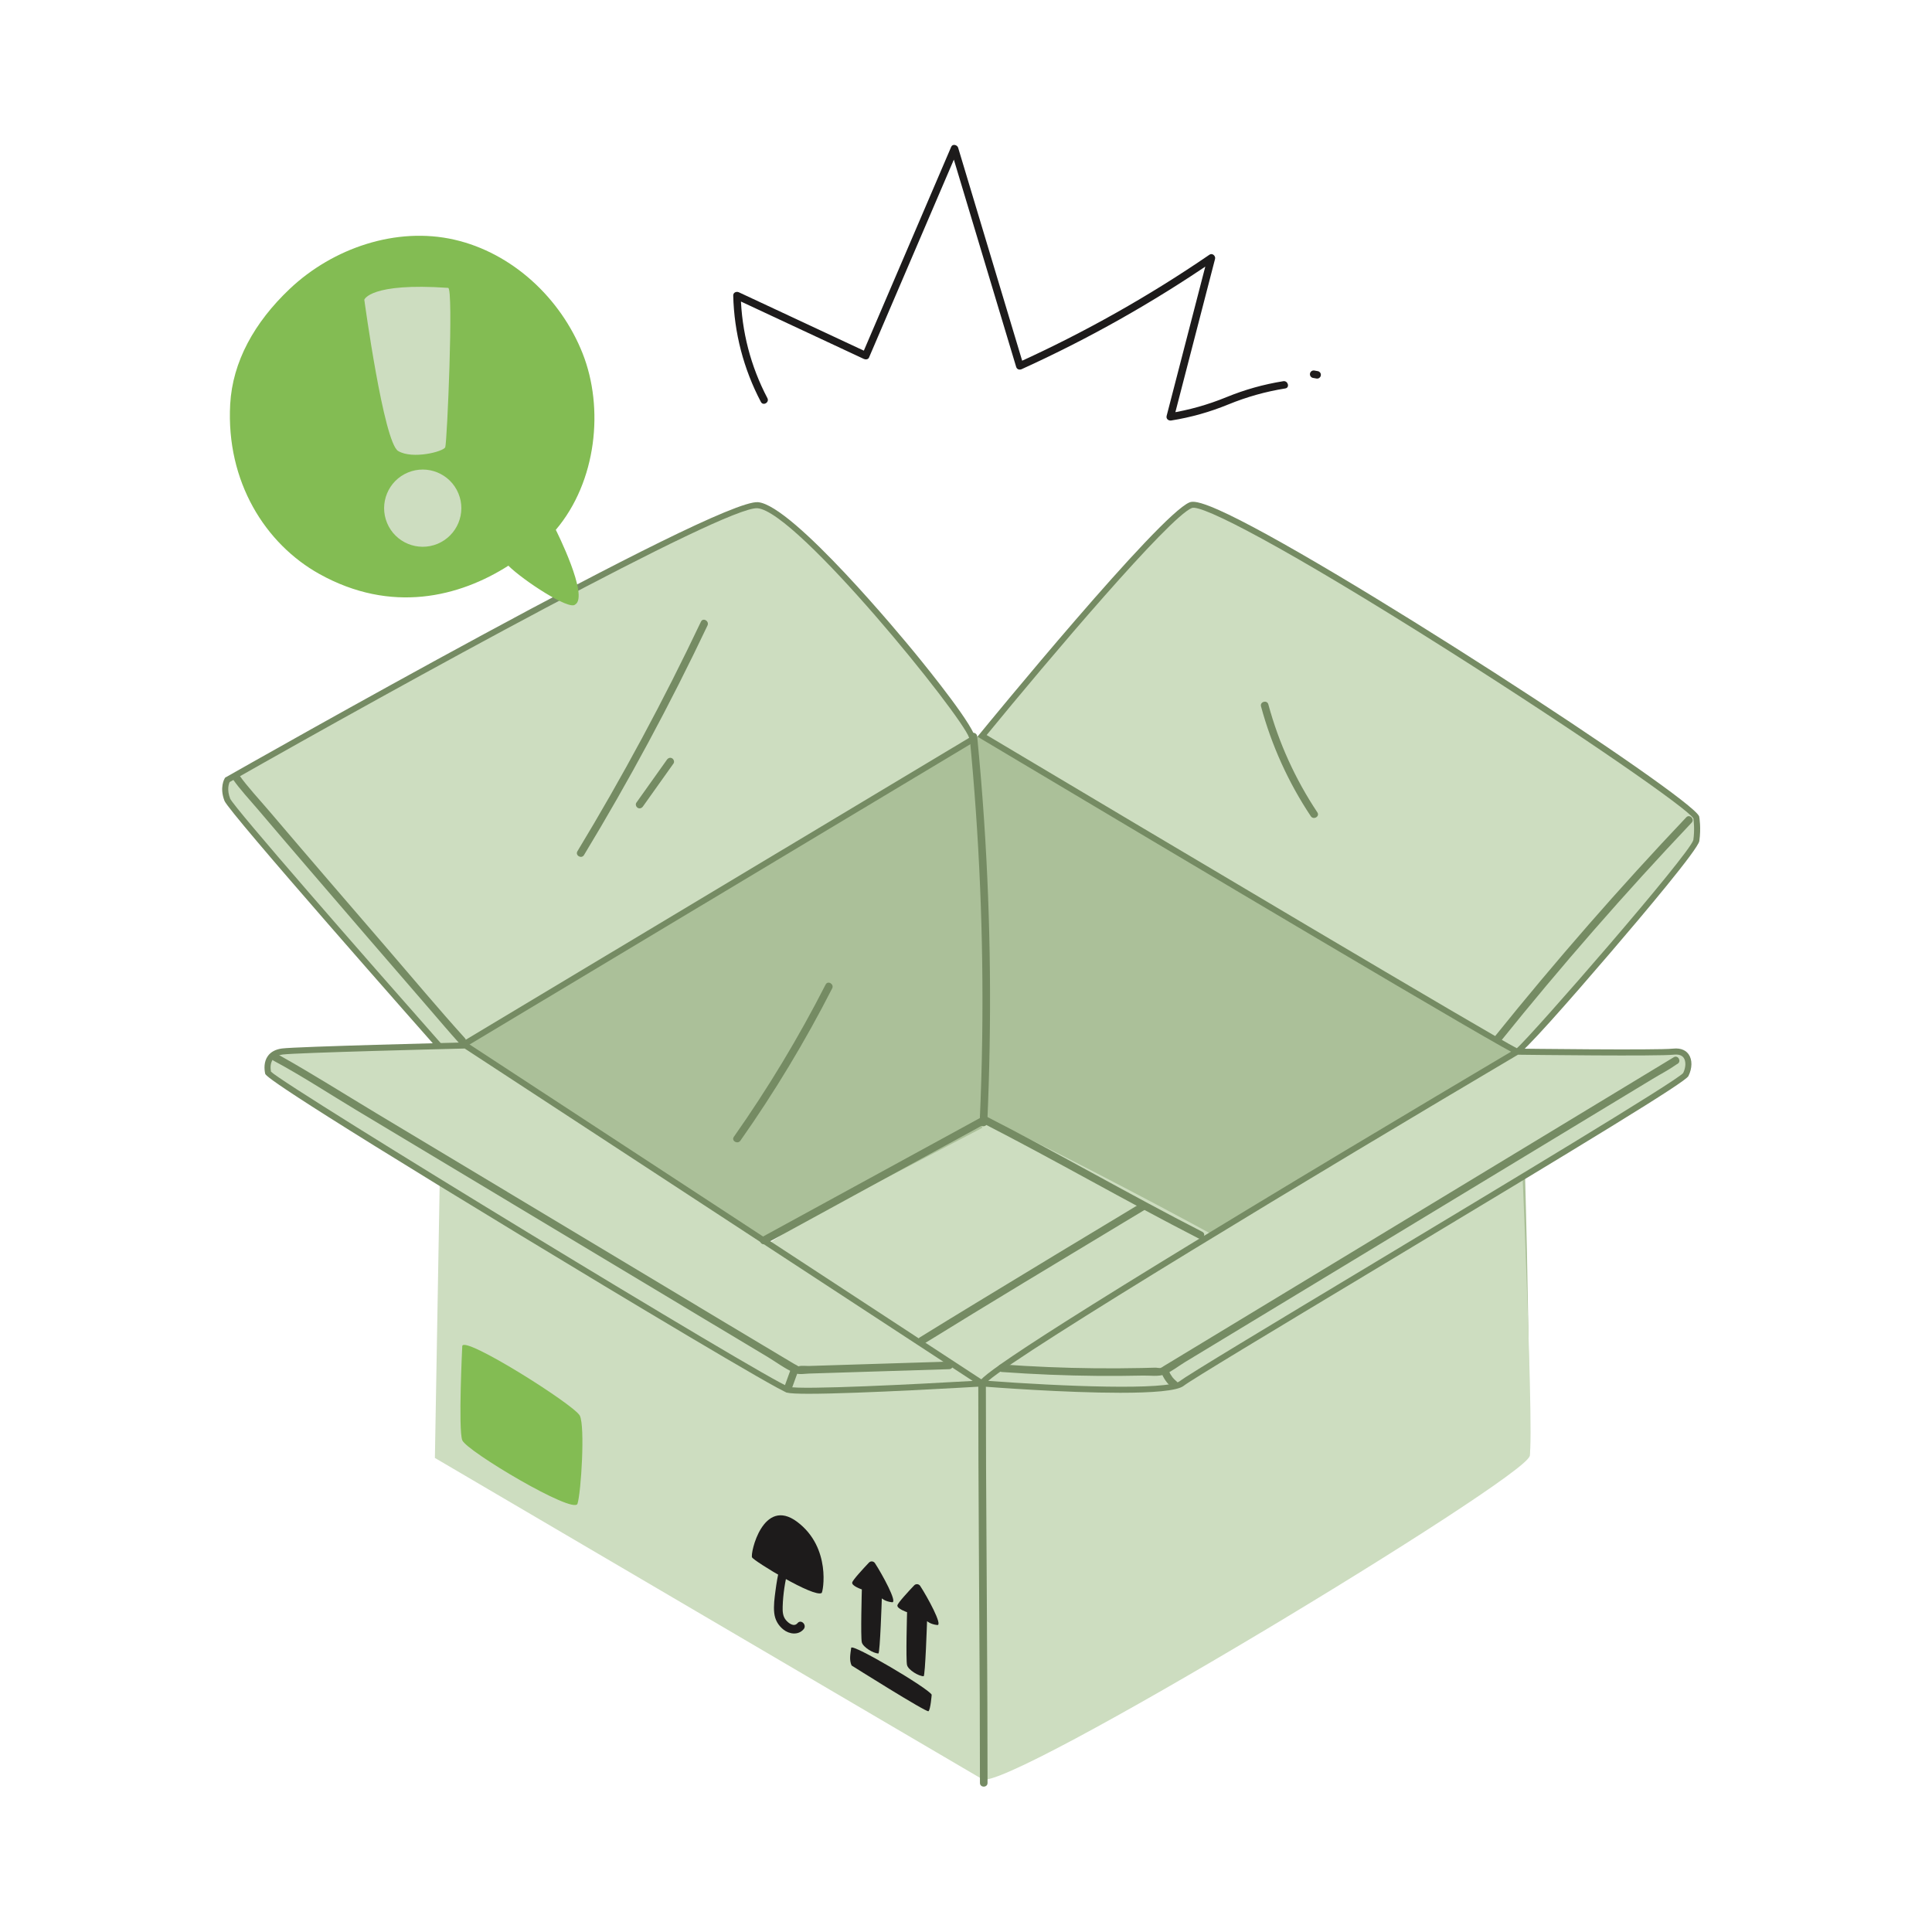 <svg width="200" height="200" viewBox="0 0 200 200" fill="none" xmlns="http://www.w3.org/2000/svg">
<path d="M101.664 76.175V116.765C101.664 116.765 158.261 151.67 158.34 150.742C158.418 149.814 157.972 109.418 157.054 108.867C156.136 108.317 104.912 74.481 101.664 76.175Z" fill="#ABC099"/>
<path d="M65.525 138.196C65.525 138.196 99.277 114.688 102.508 115.973C105.738 117.259 142.597 136.176 141.891 138.196C141.185 140.217 99.494 164.432 98.943 163.987C98.392 163.542 65.525 138.196 65.525 138.196Z" fill="#CDDDC0"/>
<path d="M45.02 150.926L45.755 108.867L101.664 143.212V184.169L45.02 150.926Z" fill="#CDDDC0"/>
<path d="M157.054 108.867C157.054 108.867 158.891 148.354 158.34 150.742C157.789 153.129 103.759 185.821 101.664 184.168C99.568 182.515 100.671 143.27 100.671 143.27L157.054 108.867Z" fill="#CDDDC0"/>
<path d="M45.742 109.605C45.755 108.867 100.821 75.073 101.664 76.175C102.507 77.277 101.664 116.765 101.664 116.765C101.664 116.765 70.541 133.079 70.649 132.477C70.784 131.731 45.742 109.605 45.742 109.605Z" fill="#ABC099"/>
<path d="M46.254 109.174C46.254 109.174 23.997 83.986 23.532 82.787C23.042 81.527 23.532 80.735 23.532 80.735C23.532 80.735 74.222 51.932 78.447 52.299C82.671 52.667 100.854 74.89 100.67 76.542L46.254 109.174Z" fill="#CDDDC0"/>
<path d="M46.191 109.578L46.019 109.382C43.736 106.8 23.71 84.117 23.238 82.902C22.699 81.511 23.241 80.608 23.264 80.57L23.306 80.501L23.376 80.462C25.45 79.283 74.205 51.603 78.474 51.986C82.074 52.299 93.424 66.026 94.706 67.59C96.209 69.423 101.103 75.49 100.982 76.577L100.965 76.732L100.831 76.812L46.191 109.578ZM23.768 80.962C23.682 81.153 23.473 81.767 23.825 82.674C24.239 83.61 37.435 98.716 46.317 108.77L100.329 76.379C99.549 74.044 82.535 52.97 78.419 52.612C75.169 52.339 41.294 71.005 23.768 80.962Z" fill="#758B63"/>
<path d="M101.663 76.175C101.663 76.175 120.138 53.578 123.26 52.296C126.383 51.014 174.869 82.604 175.604 84.624C175.604 84.624 175.788 85.726 175.604 87.011C175.421 88.297 157.605 108.867 157.055 108.867C156.504 108.867 101.663 76.175 101.663 76.175Z" fill="#CDDDC0"/>
<path d="M157.054 109.182C156.499 109.182 122.011 88.671 101.502 76.446L101.189 76.259L101.42 75.976C102.176 75.051 119.982 53.302 123.141 52.005C123.44 51.882 124.049 51.858 126.115 52.772C136.739 57.468 175.157 82.473 175.899 84.517C175.922 84.619 176.104 85.737 175.915 87.056C175.792 87.918 170.093 94.675 166.706 98.627C162.578 103.442 157.553 109.182 157.054 109.182ZM102.137 76.092C120.466 87.017 154.542 107.268 157.023 108.512C158.629 107.125 174.901 88.436 175.294 86.958C175.447 85.884 175.329 84.927 175.3 84.718C174.716 83.73 163.861 76.169 150.016 67.397C132.982 56.605 124.365 52.179 123.379 52.587C120.997 53.565 108.581 68.223 102.137 76.092Z" fill="#758B63"/>
<path d="M101.664 143.212C101.664 143.212 120.506 144.681 122.342 143.212C124.179 141.743 173.951 112.357 174.502 111.255C175.053 110.153 174.869 108.683 173.216 108.867C171.563 109.051 157.054 108.867 157.054 108.867C157.054 108.867 101.739 141.559 101.664 143.212Z" fill="#CDDDC0"/>
<path d="M115.971 144.18C110.286 144.18 102.878 143.622 101.639 143.525L101.335 143.502L101.349 143.198C101.367 142.808 101.404 141.997 129.224 125.151C142.906 116.865 156.756 108.678 156.894 108.596L156.97 108.551L157.057 108.553C157.204 108.555 171.566 108.735 173.182 108.555C174.115 108.45 174.584 108.821 174.813 109.15C175.2 109.704 175.188 110.585 174.783 111.395C174.467 112.028 164.877 117.864 142.058 131.58C131.977 137.639 123.271 142.871 122.539 143.457C121.859 144.001 119.191 144.18 115.971 144.18ZM102.299 142.946C109.827 143.512 120.904 143.961 122.145 142.966C122.91 142.355 131.633 137.112 141.733 131.041C155.148 122.977 173.519 111.935 174.24 111.081C174.519 110.517 174.549 109.872 174.297 109.509C174.106 109.235 173.753 109.124 173.251 109.18C171.647 109.357 158.466 109.199 157.138 109.183C136.446 121.413 105.92 139.818 102.299 142.946Z" fill="#758B63"/>
<path d="M48.196 108.225C48.196 108.225 30.694 108.652 29.225 108.852C27.756 109.051 27.572 110.153 27.756 111.071C27.939 111.99 79.916 143.416 81.569 143.865C83.222 144.314 101.664 143.212 101.664 143.212L48.196 108.225Z" fill="#CDDDC0"/>
<path d="M83.717 144.283C82.59 144.283 81.785 144.249 81.486 144.168C80.476 143.894 64.464 134.297 53.948 127.913C27.605 111.921 27.487 111.328 27.447 111.132C27.346 110.627 27.312 109.903 27.726 109.323C28.032 108.893 28.522 108.63 29.183 108.54C30.652 108.341 47.472 107.93 48.188 107.911L48.286 107.909L48.368 107.963L102.631 143.47L101.682 143.526C101.061 143.563 88.937 144.283 83.717 144.283ZM28.052 110.942C29.763 112.598 79.701 142.997 81.652 143.561C82.892 143.9 95.028 143.282 100.695 142.954L48.106 108.543C46.693 108.577 30.647 108.976 29.267 109.163C28.786 109.229 28.44 109.405 28.239 109.688C27.972 110.063 27.985 110.564 28.052 110.942Z" fill="#758B63"/>
<path d="M28.343 109.816C31.248 111.37 34.032 113.205 36.855 114.899C42.859 118.499 48.86 122.103 54.862 125.707C60.921 129.346 66.98 132.985 73.041 136.62C75.143 137.881 77.245 139.141 79.349 140.399C80.296 140.965 81.259 141.695 82.273 142.137C82.714 142.33 83.305 142.204 83.776 142.19C85.289 142.143 86.802 142.095 88.315 142.048C91.425 141.951 94.536 141.854 97.647 141.756C97.853 141.75 98.058 141.744 98.264 141.737C98.769 141.721 98.771 140.935 98.264 140.951C95.851 141.026 93.439 141.102 91.026 141.177C89.273 141.232 87.519 141.287 85.766 141.341C85.103 141.362 84.44 141.383 83.777 141.403C83.446 141.414 82.985 141.344 82.666 141.438C82.445 141.503 82.796 141.583 82.631 141.435C82.527 141.343 82.364 141.279 82.245 141.209C81.731 140.905 81.219 140.599 80.707 140.294C78.814 139.164 76.925 138.032 75.035 136.899C69.171 133.383 63.311 129.864 57.451 126.344C51.306 122.655 45.161 118.964 39.015 115.277C35.67 113.271 32.362 111.17 28.959 109.263C28.885 109.222 28.814 109.177 28.74 109.137C28.294 108.898 27.897 109.576 28.343 109.816Z" fill="#758B63"/>
<path d="M81.923 143.864C82.155 143.223 82.388 142.581 82.621 141.94C82.691 141.746 82.542 141.501 82.346 141.457C82.125 141.407 81.938 141.524 81.862 141.732C81.63 142.373 81.397 143.014 81.164 143.655C81.094 143.849 81.243 144.094 81.439 144.139C81.661 144.189 81.848 144.071 81.923 143.864Z" fill="#758B63"/>
<path d="M103.713 142.03C106.995 142.265 110.283 142.402 113.572 142.431C115.166 142.445 116.76 142.434 118.352 142.398C119.024 142.384 119.956 142.527 120.58 142.272C121.299 141.979 121.995 141.415 122.656 141.014C126.539 138.663 130.422 136.312 134.304 133.96C139.8 130.632 145.297 127.303 150.793 123.974C155.841 120.917 160.889 117.86 165.937 114.802C167.654 113.763 169.37 112.723 171.087 111.684C171.9 111.191 172.773 110.742 173.55 110.192C173.586 110.167 173.626 110.146 173.664 110.123C174.096 109.862 173.701 109.182 173.267 109.445C171.209 110.691 169.151 111.938 167.093 113.184C162.277 116.1 157.461 119.017 152.646 121.933C147.11 125.286 141.575 128.638 136.04 131.991C131.811 134.551 127.582 137.113 123.354 139.673C122.384 140.261 121.414 140.848 120.444 141.435C120.371 141.48 120.285 141.555 120.203 141.582C120.188 141.587 120.176 141.603 120.161 141.607C120.031 141.643 119.753 141.575 119.586 141.58C119.124 141.594 118.661 141.607 118.199 141.616C114.961 141.685 111.721 141.652 108.486 141.517C106.894 141.451 105.303 141.359 103.714 141.244C103.208 141.207 103.211 141.994 103.713 142.03Z" fill="#758B63"/>
<path d="M24.108 80.669C24.879 81.766 25.827 82.765 26.692 83.785C28.497 85.912 30.311 88.029 32.128 90.146C36.192 94.882 40.267 99.609 44.353 104.327C45.424 105.563 46.478 106.817 47.575 108.03C47.915 108.406 48.47 107.849 48.131 107.474C45.378 104.43 42.744 101.271 40.063 98.164C35.999 93.454 31.937 88.742 27.906 84.003C26.898 82.818 25.593 81.42 24.786 80.272C24.498 79.862 23.816 80.254 24.108 80.669Z" fill="#758B63"/>
<path d="M155.314 107.834C161.606 100.013 168.212 92.45 175.116 85.165C175.464 84.798 174.909 84.241 174.56 84.609C167.656 91.895 161.049 99.458 154.758 107.278C154.444 107.669 154.997 108.228 155.314 107.834Z" fill="#758B63"/>
<path d="M79.251 128.756C86.876 124.591 94.5 120.426 102.125 116.261C102.569 116.019 102.173 115.34 101.728 115.583C94.104 119.748 86.479 123.913 78.854 128.078C78.41 128.32 78.807 128.999 79.251 128.756Z" fill="#758B63"/>
<path d="M101.728 116.262C109.242 120.113 116.553 124.344 124.067 128.195C124.516 128.426 124.914 127.748 124.464 127.516C116.95 123.665 109.638 119.434 102.125 115.583C101.676 115.352 101.278 116.031 101.728 116.262Z" fill="#758B63"/>
<path d="M102.202 116.21C102.67 105.824 102.569 95.416 101.881 85.042C101.686 82.1 101.443 79.162 101.157 76.228C101.108 75.729 100.321 75.724 100.371 76.228C101.381 86.575 101.823 96.975 101.679 107.371C101.638 110.318 101.549 113.265 101.416 116.21C101.392 116.716 102.179 116.715 102.202 116.21Z" fill="#758B63"/>
<path d="M102.23 184.571C102.229 173.729 102.125 162.887 102.078 152.045C102.065 149.101 102.057 146.157 102.057 143.213C102.057 142.707 101.271 142.706 101.271 143.213C101.272 154.055 101.376 164.897 101.423 175.739C101.435 178.683 101.444 181.627 101.444 184.571C101.444 185.077 102.23 185.077 102.23 184.571Z" fill="#758B63"/>
<path d="M120.23 142.11C120.453 142.683 120.803 143.201 121.279 143.594C121.362 143.662 121.446 143.709 121.557 143.709C121.653 143.709 121.768 143.666 121.835 143.594C121.967 143.449 122.004 143.177 121.835 143.038C121.738 142.958 121.645 142.873 121.559 142.783C121.516 142.739 121.475 142.694 121.436 142.647C121.415 142.623 121.394 142.598 121.374 142.573C121.366 142.562 121.333 142.52 121.372 142.57C121.414 142.626 121.369 142.567 121.363 142.559C121.213 142.357 121.088 142.139 120.989 141.908C121.002 141.939 121.015 141.97 121.029 142.002C121.015 141.969 121.002 141.936 120.988 141.903C120.95 141.804 120.902 141.723 120.808 141.668C120.724 141.618 120.599 141.598 120.505 141.628C120.32 141.687 120.151 141.905 120.23 142.11Z" fill="#758B63"/>
<path d="M60.455 88.515C65.115 80.815 69.383 72.883 73.24 64.752C73.456 64.297 72.778 63.898 72.562 64.355C68.704 72.487 64.437 80.419 59.776 88.118C59.514 88.552 60.193 88.948 60.455 88.515Z" fill="#758B63"/>
<path d="M66.556 83.487C67.611 82.005 68.665 80.522 69.72 79.039C69.843 78.867 69.751 78.602 69.579 78.502C69.381 78.386 69.164 78.469 69.041 78.643C67.987 80.126 66.932 81.608 65.877 83.091C65.754 83.264 65.847 83.528 66.019 83.628C66.216 83.744 66.433 83.66 66.556 83.487Z" fill="#758B63"/>
<path d="M47.853 139.356C47.853 139.356 47.427 147.978 47.853 149.091C48.279 150.205 59.411 156.823 59.783 155.664C60.154 154.505 60.579 147.662 60.023 146.549C59.466 145.435 47.907 138.147 47.853 139.356Z" fill="#83BC53"/>
<path d="M94.635 164.117C94.812 163.929 95.117 163.959 95.258 164.175C96.013 165.335 97.623 168.282 97.029 168.222C96.316 168.151 95.968 167.819 95.968 167.819C95.968 167.819 95.783 173.526 95.611 173.524C95.092 173.516 94.043 172.882 93.9 172.383C93.757 171.884 93.9 166.893 93.9 166.893C93.9 166.893 92.83 166.536 92.901 166.179C92.954 165.917 94.057 164.726 94.635 164.117Z" fill="#1D1B1B"/>
<path d="M89.954 161.76C90.131 161.573 90.435 161.603 90.576 161.818C91.332 162.979 92.942 165.925 92.348 165.865C91.634 165.794 91.286 165.463 91.286 165.463C91.286 165.463 91.102 171.169 90.93 171.167C90.411 171.159 89.361 170.525 89.218 170.026C89.076 169.527 89.218 164.536 89.218 164.536C89.218 164.536 88.149 164.179 88.22 163.823C88.273 163.56 89.376 162.369 89.954 161.76Z" fill="#1D1B1B"/>
<path d="M96.448 175.433C96.448 175.433 96.328 177.002 96.115 177.145C95.901 177.287 88.157 172.411 88.157 172.411C87.893 171.837 88.034 171.2 88.116 170.58C88.201 170.095 96.086 174.761 96.448 175.433Z" fill="#1D1B1B"/>
<path d="M85.057 164.905C85.199 164.816 86.078 160.211 82.531 157.547C78.983 154.882 77.638 160.845 77.854 161.226C78.068 161.606 84.251 165.413 85.057 164.905Z" fill="#1D1B1B"/>
<path d="M82.561 168.025C82.186 168.468 81.622 168.034 81.344 167.691C81.026 167.299 81.008 166.813 81.022 166.328C81.06 165.042 81.259 163.727 81.584 162.482C81.73 161.927 80.87 161.69 80.725 162.246C80.514 163.054 80.381 163.883 80.273 164.711C80.178 165.448 80.067 166.23 80.149 166.973C80.225 167.669 80.545 168.247 81.093 168.687C81.701 169.176 82.641 169.303 83.191 168.655C83.56 168.22 82.933 167.586 82.561 168.025Z" fill="#1D1B1B"/>
<path d="M130.54 73.126C131.634 77.166 133.375 81.01 135.694 84.495C135.974 84.914 136.655 84.52 136.373 84.098C134.089 80.665 132.376 76.897 131.298 72.917C131.166 72.43 130.407 72.636 130.54 73.126Z" fill="#758B63"/>
<path d="M95.616 139.124C102.5 134.866 109.44 130.698 116.373 126.521C117.06 126.107 117.746 125.694 118.433 125.281C118.866 125.02 118.471 124.34 118.036 124.602C112.319 128.04 106.608 131.489 100.91 134.958C99.01 136.115 97.111 137.275 95.219 138.445C94.789 138.711 95.183 139.392 95.616 139.124Z" fill="#758B63"/>
<path d="M76.647 118.08C80.181 113.056 83.355 107.791 86.146 102.319C86.375 101.869 85.697 101.471 85.467 101.922C82.676 107.394 79.502 112.659 75.968 117.683C75.676 118.098 76.357 118.491 76.647 118.08Z" fill="#758B63"/>
<path d="M23.829 41.853C24.069 37.45 26.335 33.365 29.995 29.903C34.467 25.674 41.03 23.439 47.031 24.81C53.031 26.182 58.047 30.863 60.313 36.587C62.546 42.232 61.776 49.85 57.537 54.848C57.537 54.848 61.017 61.743 59.537 62.584C58.916 63.195 54.191 60.103 52.635 58.571L52.679 58.528C47.559 61.809 40.496 63.565 33.046 59.409C27.481 56.305 23.393 49.876 23.829 41.853Z" fill="#83BC53"/>
<path d="M37.713 31.027C37.713 31.027 39.718 45.805 41.22 46.69C42.721 47.575 45.904 46.752 46.092 46.296C46.28 45.84 46.971 29.841 46.394 29.801C38.288 29.236 37.713 31.027 37.713 31.027Z" fill="#CDDDC0"/>
<path d="M47.45 51.067C48.3 53.104 47.336 55.444 45.299 56.294C43.262 57.143 40.921 56.18 40.072 54.142C39.223 52.105 40.187 49.765 42.224 48.916C44.261 48.067 46.601 49.03 47.45 51.067Z" fill="#CDDDC0"/>
<path d="M79.441 41.215C77.711 37.929 76.771 34.307 76.681 30.595C76.486 30.707 76.291 30.819 76.095 30.931C80.539 33.007 84.982 35.082 89.426 37.157C89.597 37.237 89.87 37.224 89.958 37.017C93.02 29.873 96.083 22.729 99.144 15.585C98.907 15.554 98.67 15.523 98.433 15.492C100.686 22.989 102.94 30.486 105.193 37.983C105.271 38.243 105.535 38.32 105.765 38.215C112.689 35.071 119.327 31.33 125.603 27.035C125.412 26.889 125.221 26.742 125.031 26.596C123.611 32.08 122.19 37.565 120.77 43.05C120.69 43.36 120.962 43.575 121.249 43.529C123.301 43.2 125.231 42.655 127.151 41.87C129.07 41.086 131.001 40.541 133.052 40.212C133.546 40.133 133.336 39.383 132.845 39.462C130.794 39.791 128.864 40.335 126.944 41.12C125.024 41.904 123.094 42.449 121.043 42.778C121.202 42.938 121.362 43.097 121.522 43.257C122.942 37.772 124.362 32.287 125.782 26.803C125.862 26.494 125.501 26.164 125.21 26.363C118.935 30.658 112.297 34.399 105.373 37.543C105.563 37.62 105.754 37.698 105.945 37.776C103.691 30.279 101.438 22.781 99.184 15.284C99.097 14.996 98.612 14.865 98.472 15.191C95.41 22.336 92.348 29.48 89.286 36.623C89.464 36.577 89.641 36.53 89.819 36.484C85.376 34.408 80.932 32.333 76.489 30.258C76.234 30.139 75.895 30.276 75.903 30.594C75.996 34.445 76.975 38.199 78.768 41.607C79.002 42.051 79.674 41.659 79.441 41.215Z" fill="#1D1B1B"/>
<path d="M136.452 38.427C136.333 38.406 136.215 38.385 136.096 38.363C136.045 38.347 135.993 38.345 135.941 38.356C135.889 38.359 135.841 38.374 135.796 38.403C135.751 38.427 135.714 38.461 135.687 38.503C135.652 38.541 135.629 38.585 135.617 38.636C135.612 38.67 135.607 38.705 135.603 38.739C135.603 38.809 135.621 38.875 135.656 38.936C135.676 38.962 135.697 38.988 135.717 39.014C135.765 39.063 135.822 39.096 135.889 39.114C136.007 39.136 136.126 39.157 136.244 39.178C136.296 39.195 136.348 39.197 136.399 39.185C136.451 39.183 136.499 39.167 136.544 39.139C136.589 39.114 136.626 39.081 136.653 39.038C136.688 39.001 136.711 38.957 136.723 38.906C136.727 38.871 136.732 38.837 136.737 38.802C136.737 38.732 136.719 38.666 136.684 38.606C136.664 38.58 136.643 38.553 136.623 38.527C136.575 38.479 136.518 38.446 136.452 38.427Z" fill="#1D1B1B"/>
</svg>
